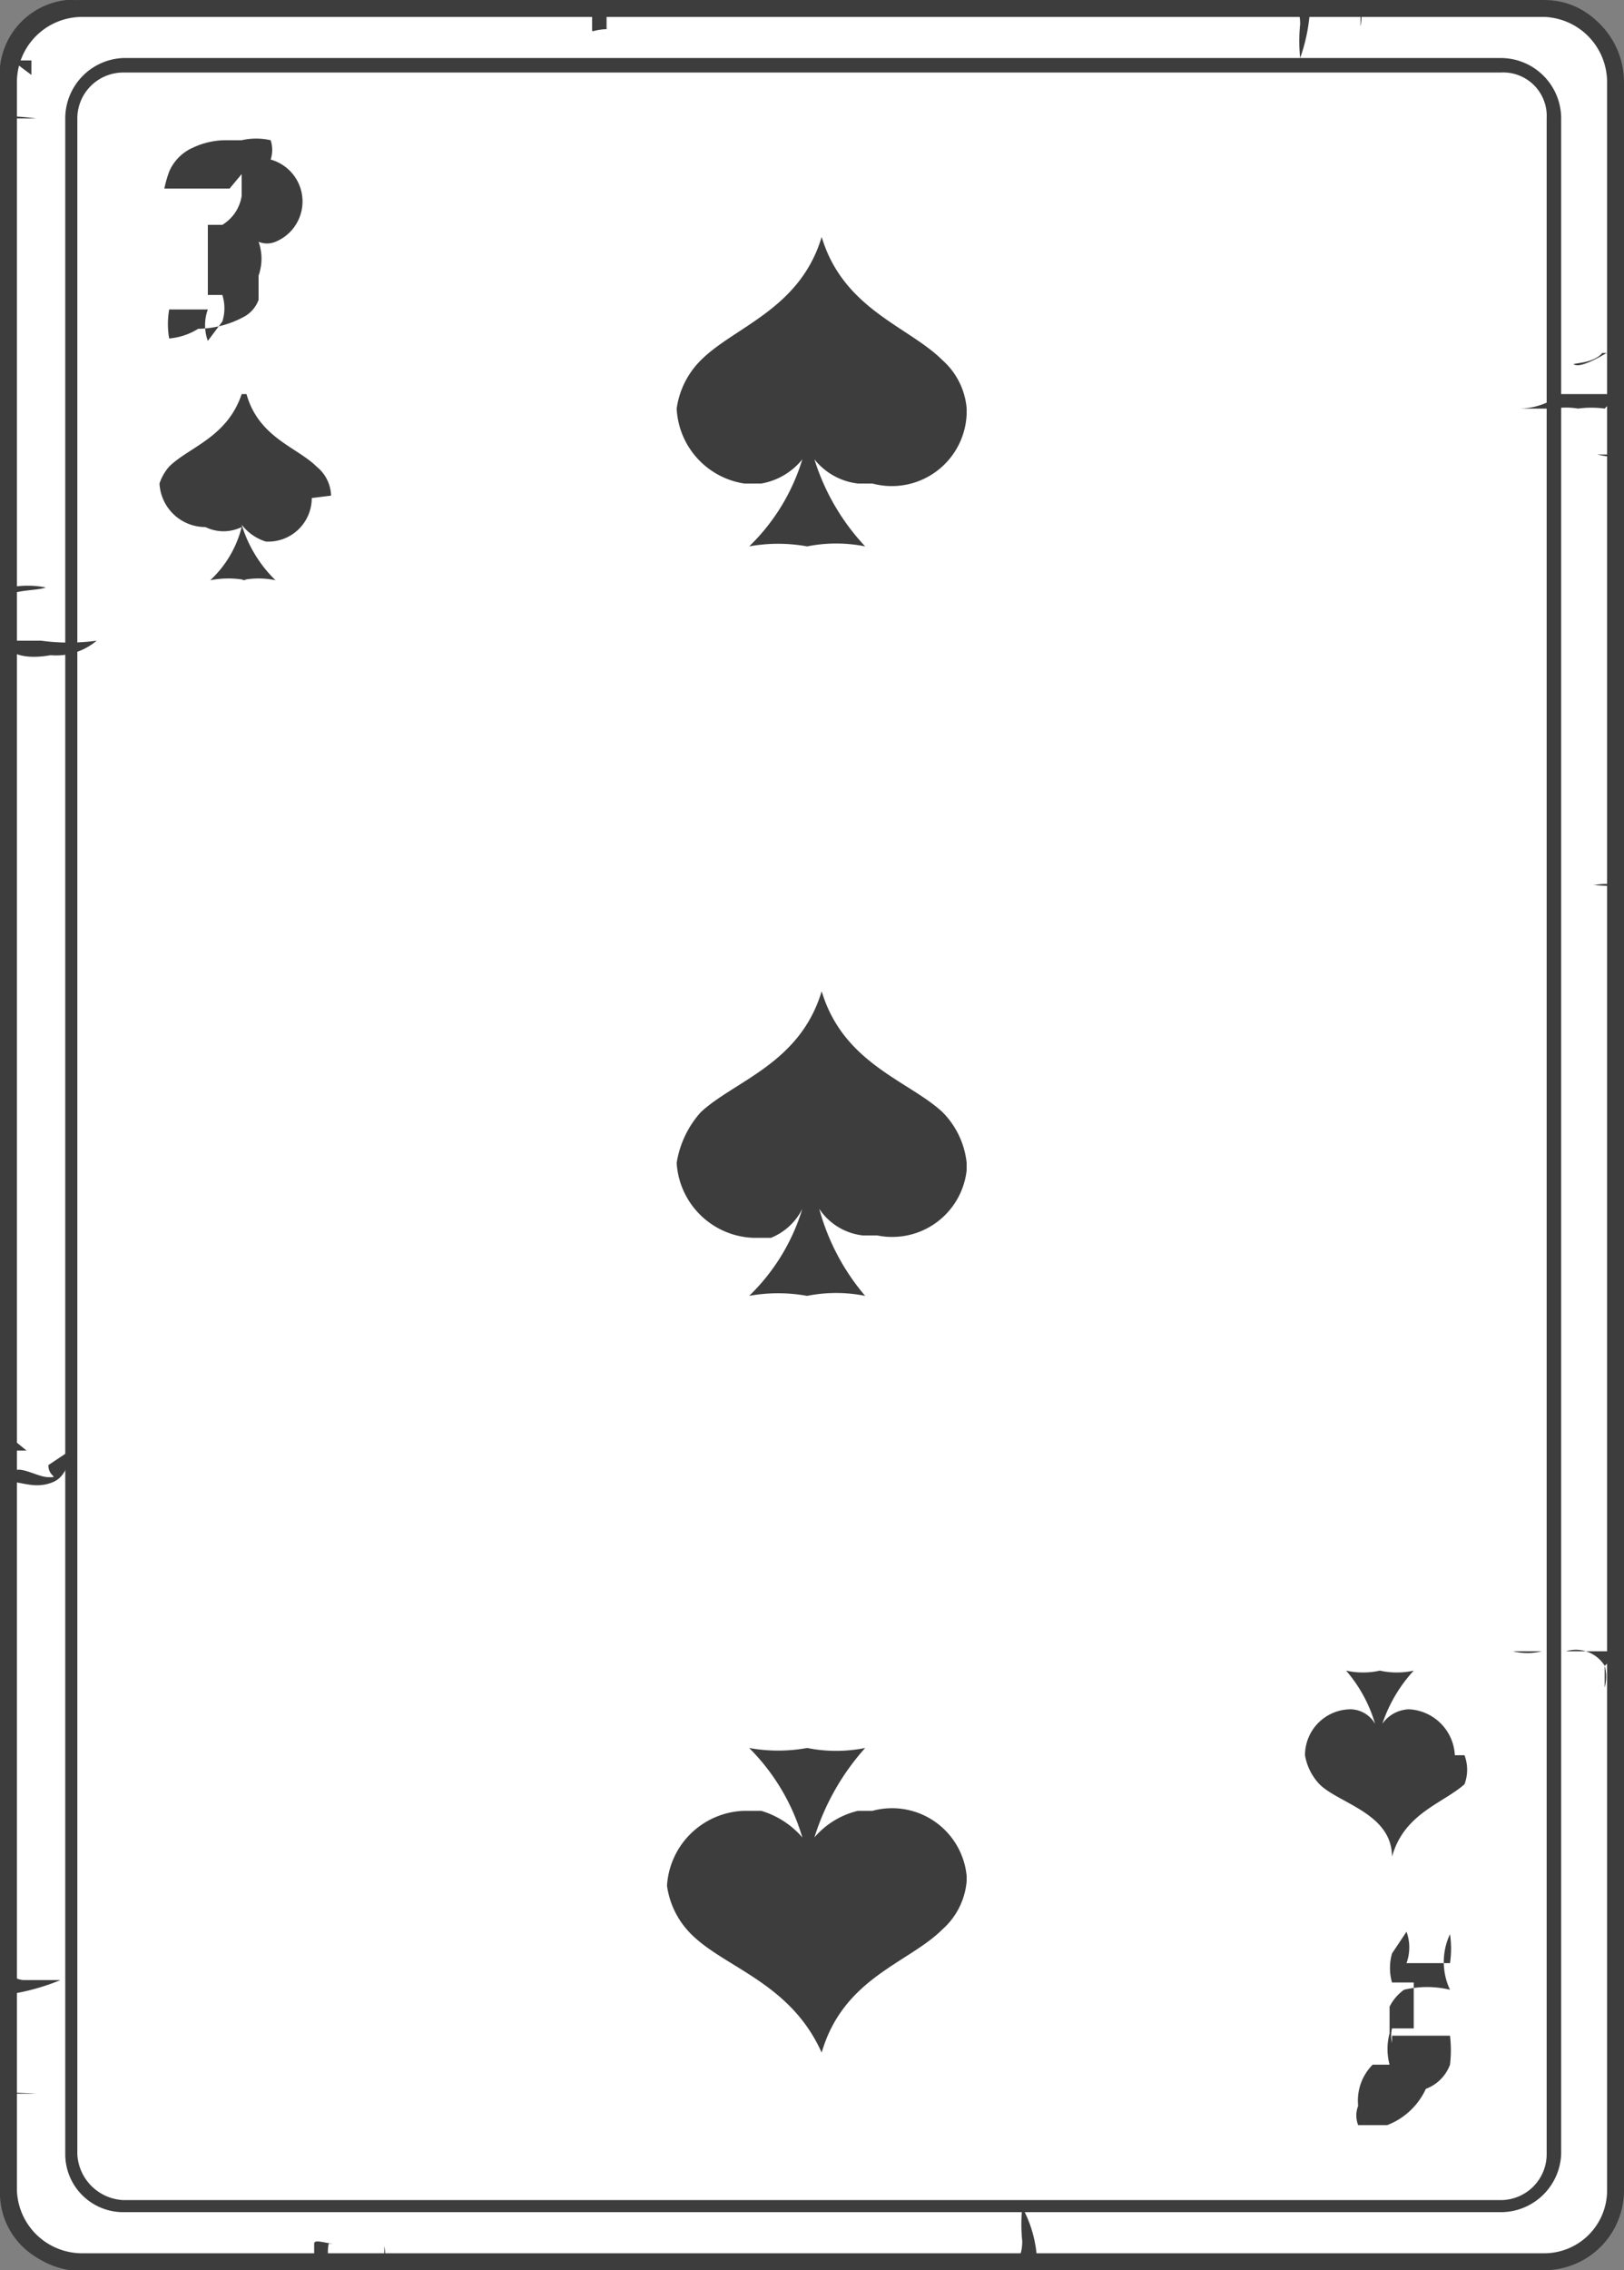 <svg xmlns="http://www.w3.org/2000/svg" viewBox="0 0 6.72 9.39"><rect x="0" y="0" width="6.72" height="9.39" fill="#808080" stroke="none"/><defs><style>.cls-1{fill:#fff;}.cls-2{fill:#3d3d3d;}</style></defs><g id="Layer_2" data-name="Layer 2"><g id="Layer_1-2" data-name="Layer 1"><rect class="cls-1" x="0.04" y="0.04" width="6.65" height="9.32" rx="0.3"/><path class="cls-2" d="M6.39,9.37h-6A.31.31,0,0,1,0,9.06V.34A.31.31,0,0,1,.34,0H6.39A.31.31,0,0,1,6.7.34V9.06A.31.31,0,0,1,6.39,9.37ZM.34,0a.31.31,0,0,0-.3.3V9.06a.3.3,0,0,0,.3.29H6.39a.29.29,0,0,0,.29-.29V.34A.3.3,0,0,0,6.39,0Z"/><path class="cls-2" d="M6.39,9.39h-6A.34.34,0,0,1,0,9.06V.34A.34.34,0,0,1,.34,0H6.39a.34.34,0,0,1,.33.34V9.06A.33.33,0,0,1,6.39,9.39ZM.34.07A.27.27,0,0,0,.07.34V9.06a.27.27,0,0,0,.27.26H6.39a.26.26,0,0,0,.26-.26V.34A.27.27,0,0,0,6.39.07Z"/><path class="cls-2" d="M6.21,9.15H.51a.24.24,0,0,1-.24-.24V.49A.25.25,0,0,1,.51.24h5.7a.25.25,0,0,1,.25.25V8.91A.25.25,0,0,1,6.21,9.15ZM.51.3A.19.19,0,0,0,.32.49V8.91a.2.2,0,0,0,.19.19h5.7a.19.19,0,0,0,.19-.19V.49A.18.18,0,0,0,6.21.3Z"/><path class="cls-2" d="M6.69,3.66a.27.27,0,0,0-.09,0l0,0-.07,0h.06a.05.05,0,0,1,0,0s0,0,0,0,0,0,0,0S6.69,3.67,6.69,3.66Z"/><path class="cls-2" d="M5.32,0s.06,0,.06.1a.68.68,0,0,0,0,.14A.73.73,0,0,0,5.42.05h.07Z"/><path class="cls-2" d="M5.63,0s0,.08,0,.11a.24.24,0,0,0,0-.09Z"/><path class="cls-2" d="M2.38,0a.18.18,0,0,1,.07.05s0,.05,0,.07,0,0,.08,0l.07,0s0,0,0,0H2.51s0-.05,0-.06,0,0,0,0S2.42,0,2.38,0Z"/><path class="cls-2" d="M2.74,0s0,0,0,0,0,0,0,.05a.11.11,0,0,0,0-.08S2.77,0,2.74,0Z"/><path class="cls-2" d="M0,.49H.15l0,0h0a0,0,0,0,1,0,0S0,.47,0,.49Z"/><path class="cls-2" d="M0,8.66H.15l0,0h0s0,0,0,0S0,8.65,0,8.66Z"/><path class="cls-2" d="M.05.25s.08,0,.08,0,0,0,0,0a.23.23,0,0,1,0,0s0,0,0,.06Z"/><path class="cls-2" d="M3.92,0s0,0,0,0v0s0,0,0,.06a.06.06,0,0,1,0,0,0,0,0,0,1,0,0s0,0,0,0,0,0,0,0Z"/><path class="cls-2" d="M4.17,9.37s.06,0,.06-.1a.68.68,0,0,1,0-.14.51.51,0,0,1,.06.2l.07,0Z"/><path class="cls-2" d="M0,8.13s.05.06.1.06l.15,0a.9.9,0,0,1-.22.06s0,0,0,.06A.7.7,0,0,1,0,8.13Z"/><path class="cls-2" d="M4.48,9.35s0-.08,0-.12,0,.08,0,.1Z"/><path class="cls-2" d="M1.23,9.35a.1.1,0,0,0,.07,0s0-.05,0-.07.05,0,.08,0l.07,0s0,0,0,0H1.36a.19.19,0,0,0,0,.07s0,0,0,0S1.27,9.35,1.23,9.35Z"/><path class="cls-2" d="M1.59,9.35s0,0,0-.06,0,0,0,0a.19.19,0,0,1,0,.08S1.62,9.35,1.59,9.35Z"/><path class="cls-2" d="M2.77,9.35h0s0,0,0,0,0,0,0-.06a.08.08,0,0,0,0,0,0,0,0,0,0,0,0s0,0,0,0h0Z"/><path class="cls-2" d="M6.69,1.63H6.46s0,0,0,0a.29.29,0,0,1-.17.06l-.12,0s.13,0,.16,0l.1,0a.3.3,0,0,1,.1,0,.41.41,0,0,1,.11,0h0s0,0,0,0S6.69,1.64,6.69,1.63Z"/><path class="cls-2" d="M6.68,6.83H6.46s0,0-.08,0a.25.25,0,0,1-.12,0s.09,0,.12,0,0,0,.1,0a.14.14,0,0,1,.16.06.16.16,0,0,1,0,.09s0-.06,0-.09A.11.11,0,0,0,6.68,6.83Z"/><path class="cls-2" d="M6.68,1.88s-.11,0-.15,0,.06,0,.08,0l0,0S6.69,1.9,6.68,1.88Z"/><path class="cls-2" d="M6.68,1.44s-.12.08-.16.07.07,0,.11-.05l.07,0Z"/><path class="cls-2" d="M0,2.65s0,0,.06,0H.17a.85.85,0,0,0,.23,0,.26.26,0,0,1-.19.06C.15,2.72.05,2.73,0,2.65Z"/><path class="cls-2" d="M0,2.52c0-.09.13-.07.19-.09a.38.38,0,0,0-.15,0c-.08,0,0,0,0,.08Z"/><path class="cls-2" d="M.05,6.11c0-.07.1,0,.15,0s0,0,0-.05L.29,6s0,.1-.07.13-.13,0-.17,0Z"/><path class="cls-2" d="M.05,4.57v0l0,0s0,0,0,.07a.43.43,0,0,1,0-.16Z"/><path class="cls-2" d="M.05,4.75s0,0,.06,0H.16s0,0,.09,0l-.06,0s0,0,0,0H.07a.06.06,0,0,0,0,.07s0,0,.05,0H0a.06.06,0,0,1,0,0A.16.16,0,0,1,.05,4.75Z"/><path class="cls-2" d="M0,6s.09,0,.11,0h0L0,5.91V6h0V6H0Z"/><path class="cls-1" d="M.83,2.19h0Z"/><path class="cls-1" d="M.85,2.2Z"/><path class="cls-2" d="M.94.58H1a.27.27,0,0,1,.12,0l0,0,0,0a.13.13,0,0,1,0,.08v0A.18.18,0,0,1,1.14,1a.09.09,0,0,1-.07,0h0l0,0,0,0a.21.21,0,0,1,0,.14v0c0,.06,0,.09,0,.1a.05.05,0,0,1,0,0,.13.13,0,0,1-.06.07.41.41,0,0,1-.19.05A.27.27,0,0,1,.7,1.4s0,0,0,0a.35.35,0,0,1,0-.12H.86a.19.19,0,0,0,0,.13,0,0,0,0,0,0,0h0s0,0,.06-.08v0a.18.18,0,0,0,0-.11s0,0,0,0H.86V.93H.92l0,0s0,0,0,0A.17.17,0,0,0,1,.81H1S1,.73,1,.72h0s0,0-.05.06a.43.43,0,0,0,0,0H.68A.5.5,0,0,1,.7.71.19.19,0,0,1,.8.61.32.32,0,0,1,.94.58Z"/><path class="cls-2" d="M5.74,8.79h0l-.12,0a.1.1,0,0,1,0,0l0,0a.11.11,0,0,1,0-.08v0a.21.21,0,0,1,.06-.17l.07,0h0l0,0,0,0a.25.25,0,0,1,0-.13v0c0-.07,0-.1,0-.11l0,0a.19.19,0,0,1,.06-.07.41.41,0,0,1,.19,0A.27.27,0,0,1,6,8L6,8a.41.41,0,0,1,0,.12H5.82a.19.19,0,0,0,0-.13l0,0h0s0,0-.06.09v0a.22.22,0,0,0,0,.12l0,0h.09v.19H5.76s0,0,0,0,0,0,0,0a.13.13,0,0,0,0,.06h0s0,.07,0,.08h0s0,0,0-.05,0,0,0-.06H6a.5.5,0,0,1,0,.12.17.17,0,0,1-.1.1A.29.29,0,0,1,5.74,8.79Z"/><path class="cls-2" d="M4,1.69v0a.3.3,0,0,0-.1-.2c-.14-.14-.41-.21-.5-.51h0c-.09.3-.36.37-.5.51a.35.35,0,0,0-.1.2v0h0A.33.33,0,0,0,3.08,2h.07a.28.28,0,0,0,.17-.1h0a.84.84,0,0,1-.22.36.67.67,0,0,1,.24,0h0a.61.61,0,0,1,.24,0,.93.93,0,0,1-.21-.36h0a.27.27,0,0,0,.18.1h.06A.31.31,0,0,0,4,1.71H4Z"/><path class="cls-2" d="M4,4.81H4a.35.35,0,0,0-.1-.21c-.14-.13-.41-.2-.5-.5h0c-.09.3-.36.37-.5.5a.41.41,0,0,0-.1.21h0v0h0a.33.33,0,0,0,.32.31h.07A.25.25,0,0,0,3.32,5h0a.84.84,0,0,1-.22.36.67.67,0,0,1,.24,0h0a.61.61,0,0,1,.24,0A.93.93,0,0,1,3.39,5h0a.25.25,0,0,0,.18.11h.06A.31.31,0,0,0,4,4.84H4Z"/><path class="cls-2" d="M4,7.78v0a.3.3,0,0,1-.1.2c-.14.14-.41.2-.5.51h0C3.27,8.2,3,8.14,2.86,8a.35.35,0,0,1-.1-.2v0h0a.33.33,0,0,1,.32-.31h.07a.36.36,0,0,1,.17.11h0a.87.87,0,0,0-.22-.37.67.67,0,0,0,.24,0h0a.61.61,0,0,0,.24,0,1,1,0,0,0-.21.37h0a.34.34,0,0,1,.18-.11h.06A.31.31,0,0,1,4,7.76H4Z"/><path class="cls-2" d="M1.37,2.05h0a.16.16,0,0,0-.06-.12c-.08-.08-.24-.12-.29-.3H1c-.06.18-.22.22-.3.3A.2.2,0,0,0,.66,2h0a.19.19,0,0,0,.19.18h0A.17.17,0,0,0,1,2.18H1a.45.45,0,0,1-.13.22.39.39,0,0,1,.15,0H1a.34.34,0,0,1,.14,0A.54.54,0,0,1,1,2.17H1a.2.2,0,0,0,.1.07h0a.18.18,0,0,0,.19-.18h0Z"/><path class="cls-2" d="M6.06,7.26h0a.17.17,0,0,1,0,.12c-.09.08-.25.12-.3.3h0c0-.18-.22-.22-.3-.3a.23.23,0,0,1-.06-.12h0a.19.19,0,0,1,.19-.19h0a.12.12,0,0,1,.1.06h0a.59.59,0,0,0-.12-.22.32.32,0,0,0,.14,0h0a.32.32,0,0,0,.14,0,.61.61,0,0,0-.13.22h0a.14.14,0,0,1,.11-.06h0a.2.2,0,0,1,.19.19h0Z"/></g></g></svg>